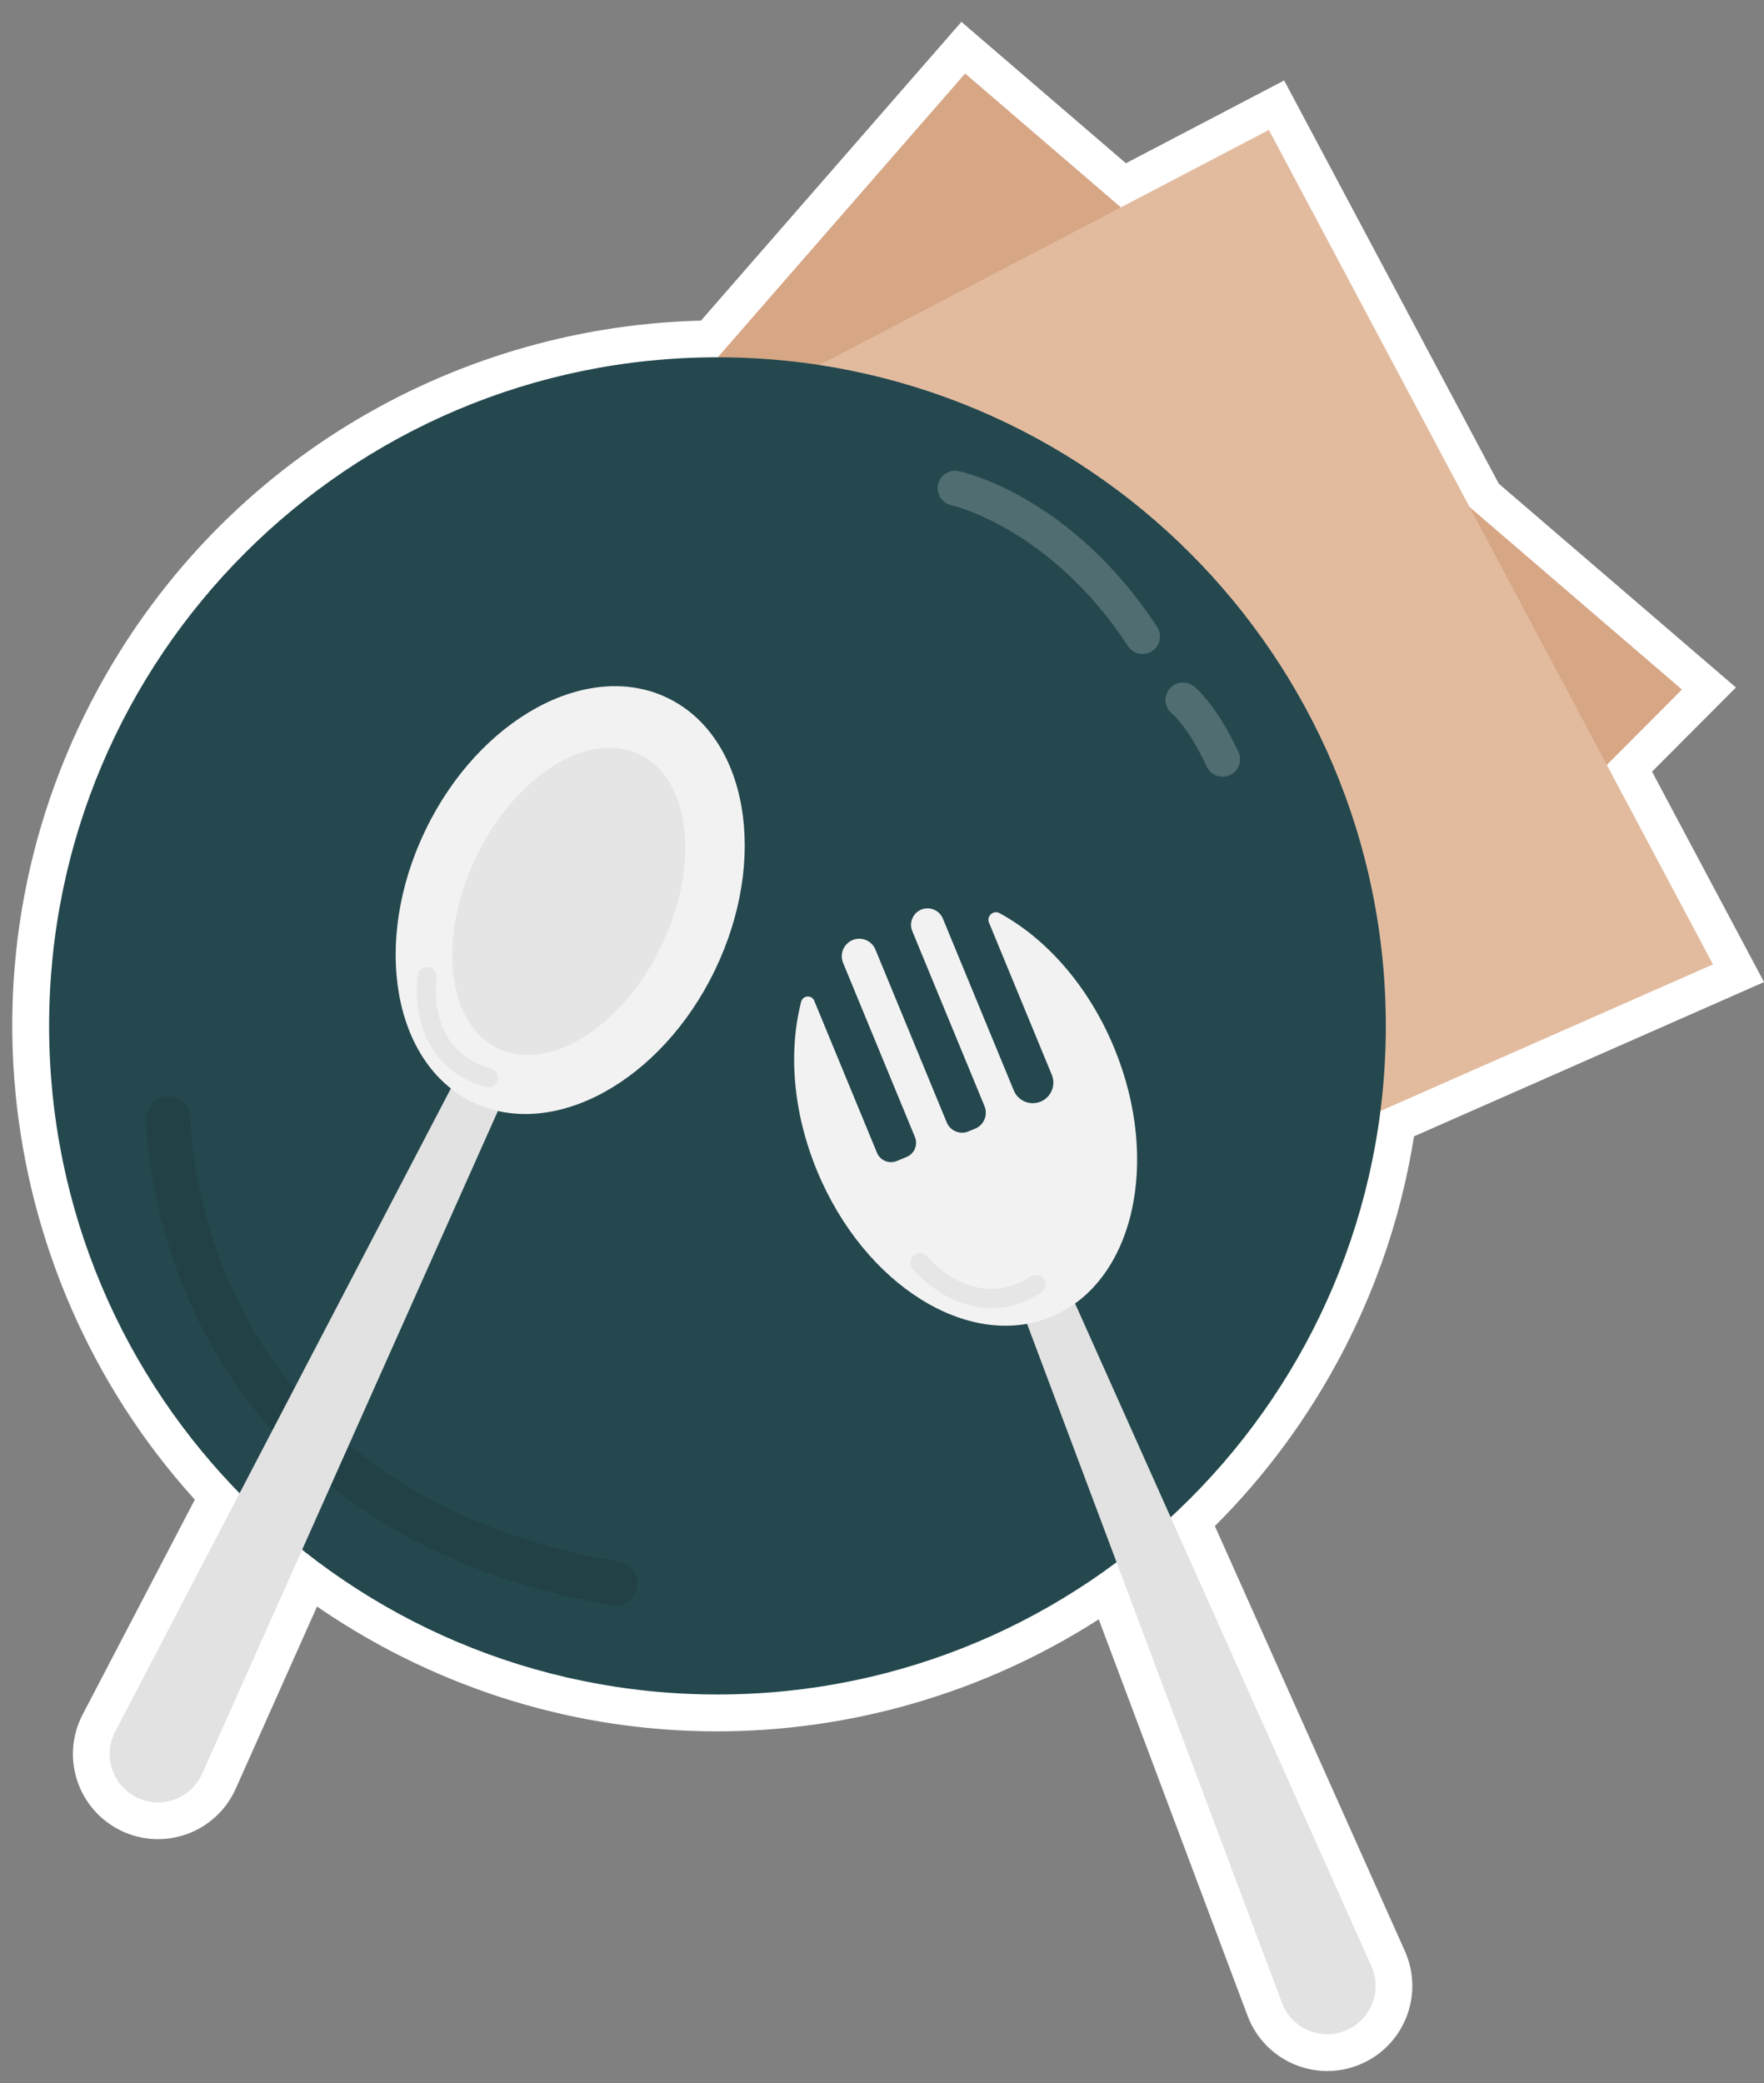 <svg width="72" height="85" viewBox="0 0 72 85" fill="none" xmlns="http://www.w3.org/2000/svg">
<rect x="0" y="0" width="72" height="85" fill="#808080" stroke="none"/>
<path d="M47.786 61.913C49.784 60.069 51.539 57.892 52.961 55.407C54.796 52.2 55.907 48.778 56.348 45.328L69.918 39.349L65.585 31.21L68.651 28.135L59.982 20.688L51.79 5.302L45.749 8.461L39.393 3L29.299 14.574C19.838 14.578 10.643 19.509 5.607 28.309C-0.591 39.141 1.456 52.437 9.775 60.935L4.694 70.666C4.188 71.653 4.595 72.862 5.594 73.344C6.596 73.826 7.799 73.386 8.252 72.37L12.331 63.234C13.391 64.072 14.526 64.843 15.735 65.535C25.446 71.092 37.136 70.02 45.575 63.745L52.331 81.735C52.729 82.769 53.901 83.273 54.926 82.85C55.954 82.426 56.428 81.236 55.974 80.22L47.786 61.913Z" fill="white" stroke="white" stroke-width="3" stroke-miterlimit="10"/>
<path d="M68.651 28.135L45.8 51.05L17.81 27.75L39.393 3L68.651 28.135Z" fill="#D6A685"/>
<path d="M69.918 39.349L40.303 52.396L22.69 20.519L51.791 5.302L69.918 39.349Z" fill="#E2BB9F"/>
<path d="M29.285 69.137C44.351 69.137 56.564 56.924 56.564 41.858C56.564 26.792 44.351 14.578 29.285 14.578C14.218 14.578 2.005 26.792 2.005 41.858C2.005 56.924 14.218 69.137 29.285 69.137Z" fill="#24484E"/>
<g opacity="0.4">
<path d="M23.043 65.099C14.537 63.089 10.363 58.223 8.34 54.357C5.989 49.865 5.973 45.808 5.974 45.637C5.975 45.141 6.378 44.739 6.875 44.741C7.371 44.742 7.772 45.145 7.771 45.641C7.771 45.693 7.803 49.494 9.97 53.593C12.86 59.061 18.006 62.467 25.265 63.718C25.753 63.801 26.083 64.267 25.998 64.756C25.914 65.245 25.449 65.573 24.96 65.489C24.298 65.375 23.658 65.244 23.043 65.099Z" fill="#1B373A"/>
</g>
<g opacity="0.2">
<path d="M46.636 26.684C46.404 26.684 46.177 26.57 46.04 26.362C42.878 21.536 38.873 20.624 38.833 20.615C38.449 20.533 38.204 20.155 38.285 19.771C38.367 19.387 38.742 19.142 39.126 19.221C39.312 19.26 43.727 20.233 47.231 25.581C47.447 25.91 47.355 26.352 47.026 26.567C46.906 26.646 46.77 26.684 46.636 26.684Z" fill="white"/>
</g>
<g opacity="0.2">
<path d="M49.904 31.692C49.636 31.692 49.379 31.541 49.258 31.282C48.503 29.668 47.853 29.128 47.847 29.122C47.534 28.884 47.478 28.44 47.717 28.128C47.955 27.815 48.407 27.759 48.72 27.997C48.811 28.067 49.639 28.735 50.548 30.678C50.715 31.035 50.561 31.459 50.205 31.625C50.107 31.671 50.005 31.692 49.904 31.692Z" fill="white"/>
</g>
<path d="M8.253 72.37L21.897 41.802L20.193 40.981L4.694 70.666C4.189 71.653 4.595 72.862 5.594 73.343C6.596 73.826 7.799 73.386 8.253 72.37Z" fill="#E2E2E2"/>
<path d="M29.185 39.574C31.38 35.019 30.513 30.051 27.248 28.477C23.983 26.904 19.557 29.322 17.362 33.877C15.167 38.432 16.034 43.4 19.299 44.973C22.564 46.546 26.99 44.129 29.185 39.574Z" fill="#F2F2F2"/>
<g opacity="0.2">
<path d="M19.605 44.28C18.035 43.758 17.416 42.598 17.175 41.696C16.908 40.701 17.041 39.823 17.047 39.786C17.081 39.573 17.28 39.427 17.494 39.46C17.707 39.494 17.852 39.693 17.819 39.906C17.801 40.026 17.397 42.862 20.038 43.595C20.247 43.653 20.367 43.868 20.309 44.076C20.252 44.284 20.036 44.406 19.828 44.348C19.752 44.327 19.677 44.304 19.605 44.28Z" fill="#B3B3B3"/>
</g>
<path opacity="0.2" d="M26.992 38.597C28.588 35.286 28.19 31.787 26.104 30.781C24.017 29.776 21.033 31.646 19.437 34.957C17.841 38.269 18.239 41.768 20.325 42.773C22.412 43.779 25.396 41.909 26.992 38.597Z" fill="#B3B3B3"/>
<path d="M55.974 80.22L42.306 49.663L40.558 50.384L52.331 81.735C52.729 82.769 53.901 83.273 54.925 82.85C55.954 82.426 56.428 81.236 55.974 80.22Z" fill="#E2E2E2"/>
<path d="M40.368 37.646L42.93 43.852C43.106 44.281 42.903 44.771 42.474 44.948C42.046 45.124 41.556 44.921 41.379 44.492L38.485 37.48C38.377 37.217 38.115 37.05 37.831 37.062C37.364 37.081 37.058 37.559 37.237 37.992L40.184 45.132C40.332 45.491 40.161 45.903 39.801 46.051L39.527 46.164C39.181 46.307 38.786 46.142 38.643 45.797L35.731 38.742C35.537 38.27 34.923 38.149 34.564 38.513C34.362 38.717 34.303 39.022 34.412 39.287L37.344 46.392C37.475 46.71 37.324 47.073 37.007 47.204L36.606 47.37C36.288 47.501 35.925 47.35 35.794 47.032L33.235 40.834C33.132 40.582 32.768 40.609 32.7 40.873C32.18 42.891 32.354 45.36 33.348 47.767C35.277 52.441 39.556 55.109 42.906 53.727C46.256 52.344 47.408 47.434 45.479 42.76C44.434 40.229 42.7 38.288 40.797 37.258C40.544 37.121 40.258 37.38 40.368 37.646Z" fill="#F2F2F2"/>
<g opacity="0.2">
<path d="M42.298 52.857C40.862 53.679 39.585 53.366 38.752 52.944C37.833 52.478 37.268 51.793 37.244 51.764C37.108 51.597 37.133 51.351 37.3 51.215C37.467 51.078 37.713 51.103 37.849 51.27C37.927 51.364 39.77 53.556 42.077 52.078C42.26 51.961 42.5 52.015 42.617 52.196C42.733 52.378 42.68 52.62 42.498 52.736C42.431 52.779 42.365 52.819 42.298 52.857Z" fill="#B3B3B3"/>
</g>
</svg>
